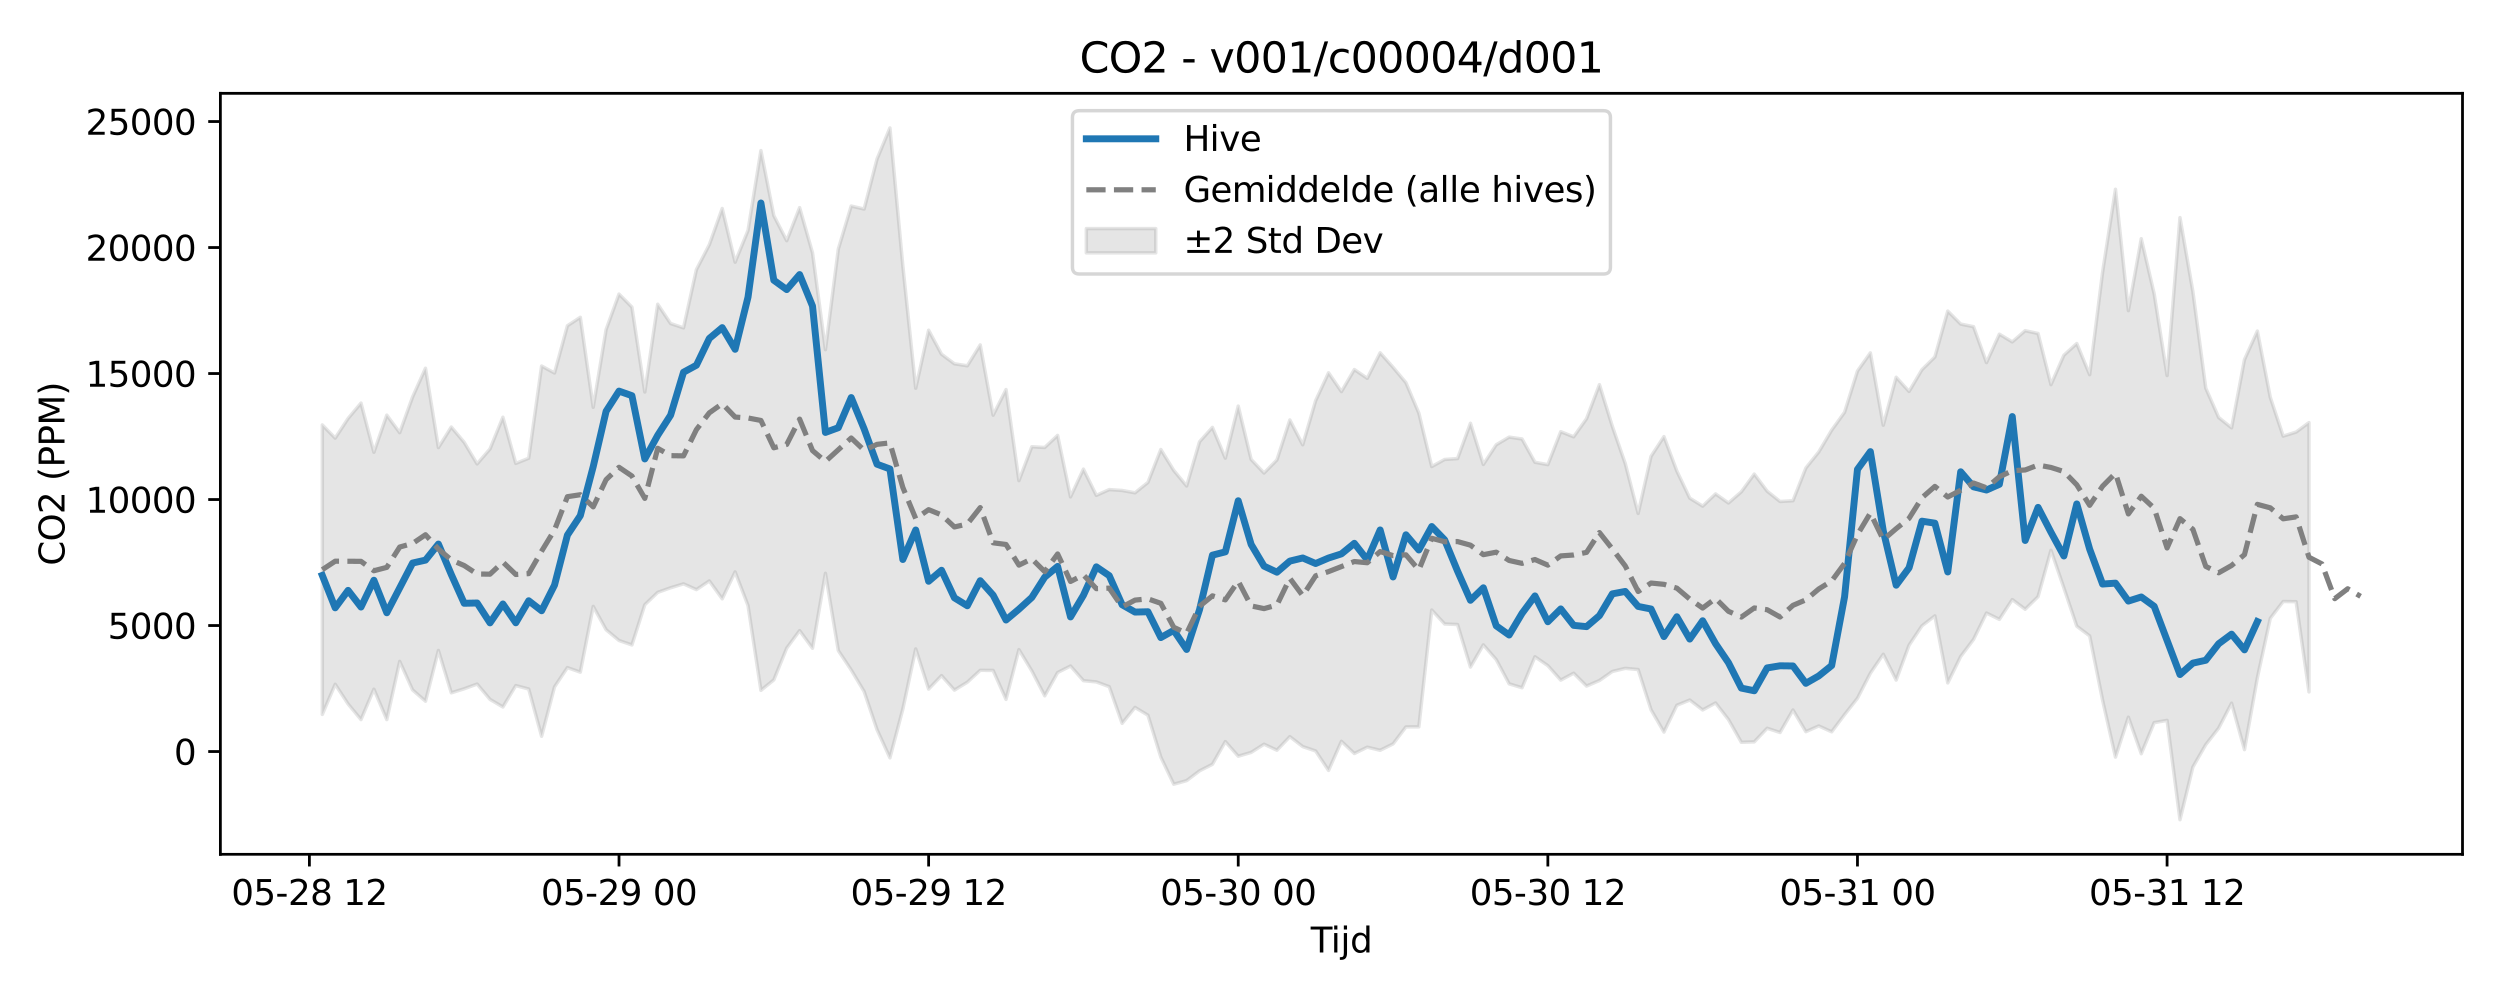 <?xml version="1.0" encoding="utf-8" standalone="no"?>
<!DOCTYPE svg PUBLIC "-//W3C//DTD SVG 1.1//EN"
  "http://www.w3.org/Graphics/SVG/1.1/DTD/svg11.dtd">
<svg xmlns:xlink="http://www.w3.org/1999/xlink" width="720pt" height="288pt" viewBox="0 0 720 288" xmlns="http://www.w3.org/2000/svg" version="1.1">
 <defs>
  <style type="text/css">*{stroke-linejoin: round; stroke-linecap: butt}</style>
 </defs>
 <g id="figure_1">
  <g id="patch_1">
   <path d="M 0 288 
L 720 288 
L 720 0 
L 0 0 
z
" style="fill: #ffffff"/>
  </g>
  <g id="axes_1">
   <g id="patch_2">
    <path d="M 63.47 246.04 
L 709.2 246.04 
L 709.2 26.88 
L 63.47 26.88 
z
" style="fill: #ffffff"/>
   </g>
   <g id="FillBetweenPolyCollection_1">
    <defs>
     <path id="m715a7f9b9f" d="M 92.821 -165.629 
L 92.821 -82.237 
L 96.537 -90.924 
L 100.252 -85.251 
L 103.967 -80.756 
L 107.683 -89.509 
L 111.398 -80.751 
L 115.114 -97.52 
L 118.829 -89.284 
L 122.544 -86.049 
L 126.26 -100.66 
L 129.975 -88.466 
L 133.69 -89.632 
L 137.406 -90.99 
L 141.121 -86.577 
L 144.836 -84.383 
L 148.552 -90.548 
L 152.267 -89.564 
L 155.983 -75.95 
L 159.698 -90.168 
L 163.413 -95.728 
L 167.129 -94.416 
L 170.844 -113.359 
L 174.559 -106.636 
L 178.275 -103.533 
L 181.99 -102.256 
L 185.705 -113.844 
L 189.421 -117.391 
L 193.136 -118.718 
L 196.852 -119.848 
L 200.567 -118.187 
L 204.282 -120.691 
L 207.998 -115.537 
L 211.713 -123.287 
L 215.428 -113.608 
L 219.144 -89.174 
L 222.859 -92.185 
L 226.574 -101.336 
L 230.29 -106.379 
L 234.005 -101.303 
L 237.721 -122.898 
L 241.436 -100.626 
L 245.151 -95.045 
L 248.867 -88.849 
L 252.582 -77.862 
L 256.297 -69.738 
L 260.013 -83.769 
L 263.728 -101.11 
L 267.443 -89.539 
L 271.159 -93.422 
L 274.874 -89.243 
L 278.589 -91.521 
L 282.305 -94.946 
L 286.02 -94.919 
L 289.736 -86.577 
L 293.451 -100.914 
L 297.166 -94.774 
L 300.882 -87.603 
L 304.597 -94.303 
L 308.312 -96.189 
L 312.028 -91.961 
L 315.743 -91.606 
L 319.458 -90.229 
L 323.174 -79.669 
L 326.889 -84.264 
L 330.605 -82.013 
L 334.32 -69.94 
L 338.035 -62.147 
L 341.751 -63.18 
L 345.466 -65.991 
L 349.181 -67.884 
L 352.897 -74.423 
L 356.612 -70.209 
L 360.327 -71.299 
L 364.043 -73.666 
L 367.758 -71.939 
L 371.474 -75.849 
L 375.189 -72.978 
L 378.904 -71.719 
L 382.62 -66.117 
L 386.335 -74.509 
L 390.05 -70.983 
L 393.766 -72.814 
L 397.481 -71.915 
L 401.196 -73.749 
L 404.912 -78.647 
L 408.627 -78.667 
L 412.343 -112.316 
L 416.058 -108.289 
L 419.773 -108.134 
L 423.489 -95.883 
L 427.204 -102.279 
L 430.919 -98.028 
L 434.635 -91.052 
L 438.35 -89.93 
L 442.065 -98.853 
L 445.781 -96.294 
L 449.496 -92.12 
L 453.212 -94.12 
L 456.927 -90.412 
L 460.642 -92.013 
L 464.358 -94.619 
L 468.073 -95.512 
L 471.788 -95.17 
L 475.504 -83.578 
L 479.219 -77.168 
L 482.934 -84.88 
L 486.65 -86.394 
L 490.365 -83.531 
L 494.081 -85.546 
L 497.796 -80.766 
L 501.511 -74.215 
L 505.227 -74.339 
L 508.942 -78.259 
L 512.657 -77.035 
L 516.373 -83.526 
L 520.088 -77.276 
L 523.803 -78.925 
L 527.519 -77.234 
L 531.234 -82.184 
L 534.949 -86.903 
L 538.665 -94.116 
L 542.38 -99.571 
L 546.096 -92.133 
L 549.811 -102.191 
L 553.526 -107.764 
L 557.242 -110.626 
L 560.957 -91.32 
L 564.672 -98.926 
L 568.388 -103.855 
L 572.103 -111.446 
L 575.818 -109.622 
L 579.534 -115.322 
L 583.249 -112.532 
L 586.965 -116.172 
L 590.68 -129.521 
L 594.395 -118.69 
L 598.111 -107.665 
L 601.826 -104.853 
L 605.541 -86.364 
L 609.257 -69.947 
L 612.972 -81.445 
L 616.687 -70.92 
L 620.403 -79.882 
L 624.118 -80.523 
L 627.834 -51.922 
L 631.549 -67.087 
L 635.264 -73.547 
L 638.98 -78.305 
L 642.695 -85.487 
L 646.41 -72.103 
L 650.126 -92.842 
L 653.841 -109.917 
L 657.556 -114.765 
L 661.272 -114.71 
L 664.987 -88.724 
L 664.987 -166.296 
L 664.987 -166.296 
L 661.272 -163.561 
L 657.556 -162.402 
L 653.841 -173.571 
L 650.126 -192.651 
L 646.41 -184.449 
L 642.695 -164.787 
L 638.98 -167.764 
L 635.264 -176.216 
L 631.549 -204.02 
L 627.834 -225.335 
L 624.118 -179.846 
L 620.403 -203.378 
L 616.687 -219.252 
L 612.972 -198.537 
L 609.257 -233.5 
L 605.541 -209.588 
L 601.826 -180.083 
L 598.111 -189.07 
L 594.395 -185.693 
L 590.68 -177.223 
L 586.965 -191.956 
L 583.249 -192.764 
L 579.534 -189.533 
L 575.818 -191.757 
L 572.103 -183.577 
L 568.388 -193.919 
L 564.672 -194.669 
L 560.957 -198.41 
L 557.242 -185.195 
L 553.526 -181.536 
L 549.811 -175.26 
L 546.096 -179.351 
L 542.38 -165.53 
L 538.665 -186.376 
L 534.949 -181.131 
L 531.234 -169.264 
L 527.519 -164.107 
L 523.803 -157.834 
L 520.088 -153.215 
L 516.373 -143.794 
L 512.657 -143.569 
L 508.942 -146.543 
L 505.227 -151.473 
L 501.511 -146.365 
L 497.796 -143.132 
L 494.081 -145.759 
L 490.365 -142.23 
L 486.65 -144.545 
L 482.934 -152.349 
L 479.219 -162.259 
L 475.504 -156.591 
L 471.788 -140.132 
L 468.073 -154.504 
L 464.358 -165.197 
L 460.642 -177.221 
L 456.927 -167.421 
L 453.212 -162.201 
L 449.496 -163.678 
L 445.781 -154.182 
L 442.065 -154.869 
L 438.35 -161.574 
L 434.635 -162.115 
L 430.919 -159.915 
L 427.204 -154.234 
L 423.489 -166.105 
L 419.773 -155.929 
L 416.058 -155.676 
L 412.343 -153.632 
L 408.627 -169.03 
L 404.912 -177.783 
L 401.196 -182.22 
L 397.481 -186.397 
L 393.766 -179.043 
L 390.05 -181.575 
L 386.335 -175.22 
L 382.62 -180.637 
L 378.904 -172.599 
L 375.189 -159.899 
L 371.474 -167.055 
L 367.758 -155.556 
L 364.043 -151.77 
L 360.327 -155.695 
L 356.612 -171.048 
L 352.897 -156.054 
L 349.181 -164.911 
L 345.466 -160.766 
L 341.751 -148.037 
L 338.035 -152.534 
L 334.32 -158.551 
L 330.605 -149.066 
L 326.889 -146.076 
L 323.174 -146.75 
L 319.458 -147 
L 315.743 -145.335 
L 312.028 -152.89 
L 308.312 -144.892 
L 304.597 -162.613 
L 300.882 -159.123 
L 297.166 -159.345 
L 293.451 -149.577 
L 289.736 -175.808 
L 286.02 -168.427 
L 282.305 -188.671 
L 278.589 -182.655 
L 274.874 -183.226 
L 271.159 -185.99 
L 267.443 -192.901 
L 263.728 -176.187 
L 260.013 -211.465 
L 256.297 -251.158 
L 252.582 -242.187 
L 248.867 -227.793 
L 245.151 -228.662 
L 241.436 -216.271 
L 237.721 -187.289 
L 234.005 -215.176 
L 230.29 -228.203 
L 226.574 -218.679 
L 222.859 -225.895 
L 219.144 -244.641 
L 215.428 -221.637 
L 211.713 -212.49 
L 207.998 -227.956 
L 204.282 -217.522 
L 200.567 -210.35 
L 196.852 -193.574 
L 193.136 -194.822 
L 189.421 -200.386 
L 185.705 -175.096 
L 181.99 -199.557 
L 178.275 -203.302 
L 174.559 -193.087 
L 170.844 -170.695 
L 167.129 -196.621 
L 163.413 -194.18 
L 159.698 -180.574 
L 155.983 -182.587 
L 152.267 -156.03 
L 148.552 -154.541 
L 144.836 -167.841 
L 141.121 -158.701 
L 137.406 -154.393 
L 133.69 -160.606 
L 129.975 -165.012 
L 126.26 -159.092 
L 122.544 -181.949 
L 118.829 -173.677 
L 115.114 -163.388 
L 111.398 -168.447 
L 107.683 -157.744 
L 103.967 -171.914 
L 100.252 -167.487 
L 96.537 -161.829 
L 92.821 -165.629 
z
" style="stroke: #808080; stroke-opacity: 0.2"/>
    </defs>
    <g clip-path="url(#pd1613013ad)">
     <use xlink:href="#m715a7f9b9f" x="0" y="288" style="fill: #808080; fill-opacity: 0.2; stroke: #808080; stroke-opacity: 0.2"/>
    </g>
   </g>
   <g id="matplotlib.axis_1">
    <g id="xtick_1">
     <g id="line2d_1">
      <defs>
       <path id="m103fb99ea2" d="M 0 0 
L 0 3.5 
" style="stroke: #000000; stroke-width: 0.8"/>
      </defs>
      <g>
       <use xlink:href="#m103fb99ea2" x="89.106" y="246.04" style="stroke: #000000; stroke-width: 0.8"/>
      </g>
     </g>
     <g id="text_1">
      <!-- 05-28 12 -->
      <g transform="translate(66.626 260.638) scale(0.1 -0.1)">
       <defs>
        <path id="DejaVuSans-30" d="M 2034 4250 
Q 1547 4250 1301 3770 
Q 1056 3291 1056 2328 
Q 1056 1369 1301 889 
Q 1547 409 2034 409 
Q 2525 409 2770 889 
Q 3016 1369 3016 2328 
Q 3016 3291 2770 3770 
Q 2525 4250 2034 4250 
z
M 2034 4750 
Q 2819 4750 3233 4129 
Q 3647 3509 3647 2328 
Q 3647 1150 3233 529 
Q 2819 -91 2034 -91 
Q 1250 -91 836 529 
Q 422 1150 422 2328 
Q 422 3509 836 4129 
Q 1250 4750 2034 4750 
z
" transform="scale(0.016)"/>
        <path id="DejaVuSans-35" d="M 691 4666 
L 3169 4666 
L 3169 4134 
L 1269 4134 
L 1269 2991 
Q 1406 3038 1543 3061 
Q 1681 3084 1819 3084 
Q 2600 3084 3056 2656 
Q 3513 2228 3513 1497 
Q 3513 744 3044 326 
Q 2575 -91 1722 -91 
Q 1428 -91 1123 -41 
Q 819 9 494 109 
L 494 744 
Q 775 591 1075 516 
Q 1375 441 1709 441 
Q 2250 441 2565 725 
Q 2881 1009 2881 1497 
Q 2881 1984 2565 2268 
Q 2250 2553 1709 2553 
Q 1456 2553 1204 2497 
Q 953 2441 691 2322 
L 691 4666 
z
" transform="scale(0.016)"/>
        <path id="DejaVuSans-2d" d="M 313 2009 
L 1997 2009 
L 1997 1497 
L 313 1497 
L 313 2009 
z
" transform="scale(0.016)"/>
        <path id="DejaVuSans-32" d="M 1228 531 
L 3431 531 
L 3431 0 
L 469 0 
L 469 531 
Q 828 903 1448 1529 
Q 2069 2156 2228 2338 
Q 2531 2678 2651 2914 
Q 2772 3150 2772 3378 
Q 2772 3750 2511 3984 
Q 2250 4219 1831 4219 
Q 1534 4219 1204 4116 
Q 875 4013 500 3803 
L 500 4441 
Q 881 4594 1212 4672 
Q 1544 4750 1819 4750 
Q 2544 4750 2975 4387 
Q 3406 4025 3406 3419 
Q 3406 3131 3298 2873 
Q 3191 2616 2906 2266 
Q 2828 2175 2409 1742 
Q 1991 1309 1228 531 
z
" transform="scale(0.016)"/>
        <path id="DejaVuSans-38" d="M 2034 2216 
Q 1584 2216 1326 1975 
Q 1069 1734 1069 1313 
Q 1069 891 1326 650 
Q 1584 409 2034 409 
Q 2484 409 2743 651 
Q 3003 894 3003 1313 
Q 3003 1734 2745 1975 
Q 2488 2216 2034 2216 
z
M 1403 2484 
Q 997 2584 770 2862 
Q 544 3141 544 3541 
Q 544 4100 942 4425 
Q 1341 4750 2034 4750 
Q 2731 4750 3128 4425 
Q 3525 4100 3525 3541 
Q 3525 3141 3298 2862 
Q 3072 2584 2669 2484 
Q 3125 2378 3379 2068 
Q 3634 1759 3634 1313 
Q 3634 634 3220 271 
Q 2806 -91 2034 -91 
Q 1263 -91 848 271 
Q 434 634 434 1313 
Q 434 1759 690 2068 
Q 947 2378 1403 2484 
z
M 1172 3481 
Q 1172 3119 1398 2916 
Q 1625 2713 2034 2713 
Q 2441 2713 2670 2916 
Q 2900 3119 2900 3481 
Q 2900 3844 2670 4047 
Q 2441 4250 2034 4250 
Q 1625 4250 1398 4047 
Q 1172 3844 1172 3481 
z
" transform="scale(0.016)"/>
        <path id="DejaVuSans-20" transform="scale(0.016)"/>
        <path id="DejaVuSans-31" d="M 794 531 
L 1825 531 
L 1825 4091 
L 703 3866 
L 703 4441 
L 1819 4666 
L 2450 4666 
L 2450 531 
L 3481 531 
L 3481 0 
L 794 0 
L 794 531 
z
" transform="scale(0.016)"/>
       </defs>
       <use xlink:href="#DejaVuSans-30"/>
       <use xlink:href="#DejaVuSans-35" transform="translate(63.623 0)"/>
       <use xlink:href="#DejaVuSans-2d" transform="translate(127.246 0)"/>
       <use xlink:href="#DejaVuSans-32" transform="translate(163.33 0)"/>
       <use xlink:href="#DejaVuSans-38" transform="translate(226.953 0)"/>
       <use xlink:href="#DejaVuSans-20" transform="translate(290.576 0)"/>
       <use xlink:href="#DejaVuSans-31" transform="translate(322.363 0)"/>
       <use xlink:href="#DejaVuSans-32" transform="translate(385.986 0)"/>
      </g>
     </g>
    </g>
    <g id="xtick_2">
     <g id="line2d_2">
      <g>
       <use xlink:href="#m103fb99ea2" x="178.275" y="246.04" style="stroke: #000000; stroke-width: 0.8"/>
      </g>
     </g>
     <g id="text_2">
      <!-- 05-29 00 -->
      <g transform="translate(155.794 260.638) scale(0.1 -0.1)">
       <defs>
        <path id="DejaVuSans-39" d="M 703 97 
L 703 672 
Q 941 559 1184 500 
Q 1428 441 1663 441 
Q 2288 441 2617 861 
Q 2947 1281 2994 2138 
Q 2813 1869 2534 1725 
Q 2256 1581 1919 1581 
Q 1219 1581 811 2004 
Q 403 2428 403 3163 
Q 403 3881 828 4315 
Q 1253 4750 1959 4750 
Q 2769 4750 3195 4129 
Q 3622 3509 3622 2328 
Q 3622 1225 3098 567 
Q 2575 -91 1691 -91 
Q 1453 -91 1209 -44 
Q 966 3 703 97 
z
M 1959 2075 
Q 2384 2075 2632 2365 
Q 2881 2656 2881 3163 
Q 2881 3666 2632 3958 
Q 2384 4250 1959 4250 
Q 1534 4250 1286 3958 
Q 1038 3666 1038 3163 
Q 1038 2656 1286 2365 
Q 1534 2075 1959 2075 
z
" transform="scale(0.016)"/>
       </defs>
       <use xlink:href="#DejaVuSans-30"/>
       <use xlink:href="#DejaVuSans-35" transform="translate(63.623 0)"/>
       <use xlink:href="#DejaVuSans-2d" transform="translate(127.246 0)"/>
       <use xlink:href="#DejaVuSans-32" transform="translate(163.33 0)"/>
       <use xlink:href="#DejaVuSans-39" transform="translate(226.953 0)"/>
       <use xlink:href="#DejaVuSans-20" transform="translate(290.576 0)"/>
       <use xlink:href="#DejaVuSans-30" transform="translate(322.363 0)"/>
       <use xlink:href="#DejaVuSans-30" transform="translate(385.986 0)"/>
      </g>
     </g>
    </g>
    <g id="xtick_3">
     <g id="line2d_3">
      <g>
       <use xlink:href="#m103fb99ea2" x="267.443" y="246.04" style="stroke: #000000; stroke-width: 0.8"/>
      </g>
     </g>
     <g id="text_3">
      <!-- 05-29 12 -->
      <g transform="translate(244.963 260.638) scale(0.1 -0.1)">
       <use xlink:href="#DejaVuSans-30"/>
       <use xlink:href="#DejaVuSans-35" transform="translate(63.623 0)"/>
       <use xlink:href="#DejaVuSans-2d" transform="translate(127.246 0)"/>
       <use xlink:href="#DejaVuSans-32" transform="translate(163.33 0)"/>
       <use xlink:href="#DejaVuSans-39" transform="translate(226.953 0)"/>
       <use xlink:href="#DejaVuSans-20" transform="translate(290.576 0)"/>
       <use xlink:href="#DejaVuSans-31" transform="translate(322.363 0)"/>
       <use xlink:href="#DejaVuSans-32" transform="translate(385.986 0)"/>
      </g>
     </g>
    </g>
    <g id="xtick_4">
     <g id="line2d_4">
      <g>
       <use xlink:href="#m103fb99ea2" x="356.612" y="246.04" style="stroke: #000000; stroke-width: 0.8"/>
      </g>
     </g>
     <g id="text_4">
      <!-- 05-30 00 -->
      <g transform="translate(334.132 260.638) scale(0.1 -0.1)">
       <defs>
        <path id="DejaVuSans-33" d="M 2597 2516 
Q 3050 2419 3304 2112 
Q 3559 1806 3559 1356 
Q 3559 666 3084 287 
Q 2609 -91 1734 -91 
Q 1441 -91 1130 -33 
Q 819 25 488 141 
L 488 750 
Q 750 597 1062 519 
Q 1375 441 1716 441 
Q 2309 441 2620 675 
Q 2931 909 2931 1356 
Q 2931 1769 2642 2001 
Q 2353 2234 1838 2234 
L 1294 2234 
L 1294 2753 
L 1863 2753 
Q 2328 2753 2575 2939 
Q 2822 3125 2822 3475 
Q 2822 3834 2567 4026 
Q 2313 4219 1838 4219 
Q 1578 4219 1281 4162 
Q 984 4106 628 3988 
L 628 4550 
Q 988 4650 1302 4700 
Q 1616 4750 1894 4750 
Q 2613 4750 3031 4423 
Q 3450 4097 3450 3541 
Q 3450 3153 3228 2886 
Q 3006 2619 2597 2516 
z
" transform="scale(0.016)"/>
       </defs>
       <use xlink:href="#DejaVuSans-30"/>
       <use xlink:href="#DejaVuSans-35" transform="translate(63.623 0)"/>
       <use xlink:href="#DejaVuSans-2d" transform="translate(127.246 0)"/>
       <use xlink:href="#DejaVuSans-33" transform="translate(163.33 0)"/>
       <use xlink:href="#DejaVuSans-30" transform="translate(226.953 0)"/>
       <use xlink:href="#DejaVuSans-20" transform="translate(290.576 0)"/>
       <use xlink:href="#DejaVuSans-30" transform="translate(322.363 0)"/>
       <use xlink:href="#DejaVuSans-30" transform="translate(385.986 0)"/>
      </g>
     </g>
    </g>
    <g id="xtick_5">
     <g id="line2d_5">
      <g>
       <use xlink:href="#m103fb99ea2" x="445.781" y="246.04" style="stroke: #000000; stroke-width: 0.8"/>
      </g>
     </g>
     <g id="text_5">
      <!-- 05-30 12 -->
      <g transform="translate(423.3 260.638) scale(0.1 -0.1)">
       <use xlink:href="#DejaVuSans-30"/>
       <use xlink:href="#DejaVuSans-35" transform="translate(63.623 0)"/>
       <use xlink:href="#DejaVuSans-2d" transform="translate(127.246 0)"/>
       <use xlink:href="#DejaVuSans-33" transform="translate(163.33 0)"/>
       <use xlink:href="#DejaVuSans-30" transform="translate(226.953 0)"/>
       <use xlink:href="#DejaVuSans-20" transform="translate(290.576 0)"/>
       <use xlink:href="#DejaVuSans-31" transform="translate(322.363 0)"/>
       <use xlink:href="#DejaVuSans-32" transform="translate(385.986 0)"/>
      </g>
     </g>
    </g>
    <g id="xtick_6">
     <g id="line2d_6">
      <g>
       <use xlink:href="#m103fb99ea2" x="534.949" y="246.04" style="stroke: #000000; stroke-width: 0.8"/>
      </g>
     </g>
     <g id="text_6">
      <!-- 05-31 00 -->
      <g transform="translate(512.469 260.638) scale(0.1 -0.1)">
       <use xlink:href="#DejaVuSans-30"/>
       <use xlink:href="#DejaVuSans-35" transform="translate(63.623 0)"/>
       <use xlink:href="#DejaVuSans-2d" transform="translate(127.246 0)"/>
       <use xlink:href="#DejaVuSans-33" transform="translate(163.33 0)"/>
       <use xlink:href="#DejaVuSans-31" transform="translate(226.953 0)"/>
       <use xlink:href="#DejaVuSans-20" transform="translate(290.576 0)"/>
       <use xlink:href="#DejaVuSans-30" transform="translate(322.363 0)"/>
       <use xlink:href="#DejaVuSans-30" transform="translate(385.986 0)"/>
      </g>
     </g>
    </g>
    <g id="xtick_7">
     <g id="line2d_7">
      <g>
       <use xlink:href="#m103fb99ea2" x="624.118" y="246.04" style="stroke: #000000; stroke-width: 0.8"/>
      </g>
     </g>
     <g id="text_7">
      <!-- 05-31 12 -->
      <g transform="translate(601.638 260.638) scale(0.1 -0.1)">
       <use xlink:href="#DejaVuSans-30"/>
       <use xlink:href="#DejaVuSans-35" transform="translate(63.623 0)"/>
       <use xlink:href="#DejaVuSans-2d" transform="translate(127.246 0)"/>
       <use xlink:href="#DejaVuSans-33" transform="translate(163.33 0)"/>
       <use xlink:href="#DejaVuSans-31" transform="translate(226.953 0)"/>
       <use xlink:href="#DejaVuSans-20" transform="translate(290.576 0)"/>
       <use xlink:href="#DejaVuSans-31" transform="translate(322.363 0)"/>
       <use xlink:href="#DejaVuSans-32" transform="translate(385.986 0)"/>
      </g>
     </g>
    </g>
    <g id="text_8">
     <!-- Tijd -->
     <g transform="translate(377.485 274.317) scale(0.1 -0.1)">
      <defs>
       <path id="DejaVuSans-54" d="M -19 4666 
L 3928 4666 
L 3928 4134 
L 2272 4134 
L 2272 0 
L 1638 0 
L 1638 4134 
L -19 4134 
L -19 4666 
z
" transform="scale(0.016)"/>
       <path id="DejaVuSans-69" d="M 603 3500 
L 1178 3500 
L 1178 0 
L 603 0 
L 603 3500 
z
M 603 4863 
L 1178 4863 
L 1178 4134 
L 603 4134 
L 603 4863 
z
" transform="scale(0.016)"/>
       <path id="DejaVuSans-6a" d="M 603 3500 
L 1178 3500 
L 1178 -63 
Q 1178 -731 923 -1031 
Q 669 -1331 103 -1331 
L -116 -1331 
L -116 -844 
L 38 -844 
Q 366 -844 484 -692 
Q 603 -541 603 -63 
L 603 3500 
z
M 603 4863 
L 1178 4863 
L 1178 4134 
L 603 4134 
L 603 4863 
z
" transform="scale(0.016)"/>
       <path id="DejaVuSans-64" d="M 2906 2969 
L 2906 4863 
L 3481 4863 
L 3481 0 
L 2906 0 
L 2906 525 
Q 2725 213 2448 61 
Q 2172 -91 1784 -91 
Q 1150 -91 751 415 
Q 353 922 353 1747 
Q 353 2572 751 3078 
Q 1150 3584 1784 3584 
Q 2172 3584 2448 3432 
Q 2725 3281 2906 2969 
z
M 947 1747 
Q 947 1113 1208 752 
Q 1469 391 1925 391 
Q 2381 391 2643 752 
Q 2906 1113 2906 1747 
Q 2906 2381 2643 2742 
Q 2381 3103 1925 3103 
Q 1469 3103 1208 2742 
Q 947 2381 947 1747 
z
" transform="scale(0.016)"/>
      </defs>
      <use xlink:href="#DejaVuSans-54"/>
      <use xlink:href="#DejaVuSans-69" transform="translate(57.959 0)"/>
      <use xlink:href="#DejaVuSans-6a" transform="translate(85.742 0)"/>
      <use xlink:href="#DejaVuSans-64" transform="translate(113.525 0)"/>
     </g>
    </g>
   </g>
   <g id="matplotlib.axis_2">
    <g id="ytick_1">
     <g id="line2d_8">
      <defs>
       <path id="m1bd9b26814" d="M 0 0 
L -3.5 0 
" style="stroke: #000000; stroke-width: 0.8"/>
      </defs>
      <g>
       <use xlink:href="#m1bd9b26814" x="63.47" y="216.441" style="stroke: #000000; stroke-width: 0.8"/>
      </g>
     </g>
     <g id="text_9">
      <!-- 0 -->
      <g transform="translate(50.108 220.24) scale(0.1 -0.1)">
       <use xlink:href="#DejaVuSans-30"/>
      </g>
     </g>
    </g>
    <g id="ytick_2">
     <g id="line2d_9">
      <g>
       <use xlink:href="#m1bd9b26814" x="63.47" y="180.154" style="stroke: #000000; stroke-width: 0.8"/>
      </g>
     </g>
     <g id="text_10">
      <!-- 5000 -->
      <g transform="translate(31.02 183.953) scale(0.1 -0.1)">
       <use xlink:href="#DejaVuSans-35"/>
       <use xlink:href="#DejaVuSans-30" transform="translate(63.623 0)"/>
       <use xlink:href="#DejaVuSans-30" transform="translate(127.246 0)"/>
       <use xlink:href="#DejaVuSans-30" transform="translate(190.869 0)"/>
      </g>
     </g>
    </g>
    <g id="ytick_3">
     <g id="line2d_10">
      <g>
       <use xlink:href="#m1bd9b26814" x="63.47" y="143.867" style="stroke: #000000; stroke-width: 0.8"/>
      </g>
     </g>
     <g id="text_11">
      <!-- 10000 -->
      <g transform="translate(24.657 147.666) scale(0.1 -0.1)">
       <use xlink:href="#DejaVuSans-31"/>
       <use xlink:href="#DejaVuSans-30" transform="translate(63.623 0)"/>
       <use xlink:href="#DejaVuSans-30" transform="translate(127.246 0)"/>
       <use xlink:href="#DejaVuSans-30" transform="translate(190.869 0)"/>
       <use xlink:href="#DejaVuSans-30" transform="translate(254.492 0)"/>
      </g>
     </g>
    </g>
    <g id="ytick_4">
     <g id="line2d_11">
      <g>
       <use xlink:href="#m1bd9b26814" x="63.47" y="107.58" style="stroke: #000000; stroke-width: 0.8"/>
      </g>
     </g>
     <g id="text_12">
      <!-- 15000 -->
      <g transform="translate(24.657 111.379) scale(0.1 -0.1)">
       <use xlink:href="#DejaVuSans-31"/>
       <use xlink:href="#DejaVuSans-35" transform="translate(63.623 0)"/>
       <use xlink:href="#DejaVuSans-30" transform="translate(127.246 0)"/>
       <use xlink:href="#DejaVuSans-30" transform="translate(190.869 0)"/>
       <use xlink:href="#DejaVuSans-30" transform="translate(254.492 0)"/>
      </g>
     </g>
    </g>
    <g id="ytick_5">
     <g id="line2d_12">
      <g>
       <use xlink:href="#m1bd9b26814" x="63.47" y="71.293" style="stroke: #000000; stroke-width: 0.8"/>
      </g>
     </g>
     <g id="text_13">
      <!-- 20000 -->
      <g transform="translate(24.657 75.092) scale(0.1 -0.1)">
       <use xlink:href="#DejaVuSans-32"/>
       <use xlink:href="#DejaVuSans-30" transform="translate(63.623 0)"/>
       <use xlink:href="#DejaVuSans-30" transform="translate(127.246 0)"/>
       <use xlink:href="#DejaVuSans-30" transform="translate(190.869 0)"/>
       <use xlink:href="#DejaVuSans-30" transform="translate(254.492 0)"/>
      </g>
     </g>
    </g>
    <g id="ytick_6">
     <g id="line2d_13">
      <g>
       <use xlink:href="#m1bd9b26814" x="63.47" y="35.006" style="stroke: #000000; stroke-width: 0.8"/>
      </g>
     </g>
     <g id="text_14">
      <!-- 25000 -->
      <g transform="translate(24.657 38.805) scale(0.1 -0.1)">
       <use xlink:href="#DejaVuSans-32"/>
       <use xlink:href="#DejaVuSans-35" transform="translate(63.623 0)"/>
       <use xlink:href="#DejaVuSans-30" transform="translate(127.246 0)"/>
       <use xlink:href="#DejaVuSans-30" transform="translate(190.869 0)"/>
       <use xlink:href="#DejaVuSans-30" transform="translate(254.492 0)"/>
      </g>
     </g>
    </g>
    <g id="text_15">
     <!-- CO2 (PPM) -->
     <g transform="translate(18.578 162.903) rotate(-90) scale(0.1 -0.1)">
      <defs>
       <path id="DejaVuSans-43" d="M 4122 4306 
L 4122 3641 
Q 3803 3938 3442 4084 
Q 3081 4231 2675 4231 
Q 1875 4231 1450 3742 
Q 1025 3253 1025 2328 
Q 1025 1406 1450 917 
Q 1875 428 2675 428 
Q 3081 428 3442 575 
Q 3803 722 4122 1019 
L 4122 359 
Q 3791 134 3420 21 
Q 3050 -91 2638 -91 
Q 1578 -91 968 557 
Q 359 1206 359 2328 
Q 359 3453 968 4101 
Q 1578 4750 2638 4750 
Q 3056 4750 3426 4639 
Q 3797 4528 4122 4306 
z
" transform="scale(0.016)"/>
       <path id="DejaVuSans-4f" d="M 2522 4238 
Q 1834 4238 1429 3725 
Q 1025 3213 1025 2328 
Q 1025 1447 1429 934 
Q 1834 422 2522 422 
Q 3209 422 3611 934 
Q 4013 1447 4013 2328 
Q 4013 3213 3611 3725 
Q 3209 4238 2522 4238 
z
M 2522 4750 
Q 3503 4750 4090 4092 
Q 4678 3434 4678 2328 
Q 4678 1225 4090 567 
Q 3503 -91 2522 -91 
Q 1538 -91 948 565 
Q 359 1222 359 2328 
Q 359 3434 948 4092 
Q 1538 4750 2522 4750 
z
" transform="scale(0.016)"/>
       <path id="DejaVuSans-28" d="M 1984 4856 
Q 1566 4138 1362 3434 
Q 1159 2731 1159 2009 
Q 1159 1288 1364 580 
Q 1569 -128 1984 -844 
L 1484 -844 
Q 1016 -109 783 600 
Q 550 1309 550 2009 
Q 550 2706 781 3412 
Q 1013 4119 1484 4856 
L 1984 4856 
z
" transform="scale(0.016)"/>
       <path id="DejaVuSans-50" d="M 1259 4147 
L 1259 2394 
L 2053 2394 
Q 2494 2394 2734 2622 
Q 2975 2850 2975 3272 
Q 2975 3691 2734 3919 
Q 2494 4147 2053 4147 
L 1259 4147 
z
M 628 4666 
L 2053 4666 
Q 2838 4666 3239 4311 
Q 3641 3956 3641 3272 
Q 3641 2581 3239 2228 
Q 2838 1875 2053 1875 
L 1259 1875 
L 1259 0 
L 628 0 
L 628 4666 
z
" transform="scale(0.016)"/>
       <path id="DejaVuSans-4d" d="M 628 4666 
L 1569 4666 
L 2759 1491 
L 3956 4666 
L 4897 4666 
L 4897 0 
L 4281 0 
L 4281 4097 
L 3078 897 
L 2444 897 
L 1241 4097 
L 1241 0 
L 628 0 
L 628 4666 
z
" transform="scale(0.016)"/>
       <path id="DejaVuSans-29" d="M 513 4856 
L 1013 4856 
Q 1481 4119 1714 3412 
Q 1947 2706 1947 2009 
Q 1947 1309 1714 600 
Q 1481 -109 1013 -844 
L 513 -844 
Q 928 -128 1133 580 
Q 1338 1288 1338 2009 
Q 1338 2731 1133 3434 
Q 928 4138 513 4856 
z
" transform="scale(0.016)"/>
      </defs>
      <use xlink:href="#DejaVuSans-43"/>
      <use xlink:href="#DejaVuSans-4f" transform="translate(69.824 0)"/>
      <use xlink:href="#DejaVuSans-32" transform="translate(148.535 0)"/>
      <use xlink:href="#DejaVuSans-20" transform="translate(212.158 0)"/>
      <use xlink:href="#DejaVuSans-28" transform="translate(243.945 0)"/>
      <use xlink:href="#DejaVuSans-50" transform="translate(282.959 0)"/>
      <use xlink:href="#DejaVuSans-50" transform="translate(343.262 0)"/>
      <use xlink:href="#DejaVuSans-4d" transform="translate(403.564 0)"/>
      <use xlink:href="#DejaVuSans-29" transform="translate(489.844 0)"/>
     </g>
    </g>
   </g>
   <g id="line2d_14">
    <path d="M 92.821 165.714 
L 96.537 175.05 
L 100.252 170.03 
L 103.967 174.83 
L 107.683 167.117 
L 111.398 176.475 
L 118.829 162.153 
L 122.544 161.316 
L 126.26 156.693 
L 129.975 165.468 
L 133.69 173.748 
L 137.406 173.661 
L 141.121 179.382 
L 144.836 173.944 
L 148.552 179.361 
L 152.267 173.02 
L 155.983 175.894 
L 159.698 168.516 
L 163.413 154.11 
L 167.129 148.505 
L 170.844 134.387 
L 174.559 118.44 
L 178.275 112.641 
L 181.99 113.955 
L 185.705 132.168 
L 189.421 125.361 
L 193.136 119.569 
L 196.852 107.203 
L 200.567 105.185 
L 204.282 97.471 
L 207.998 94.362 
L 211.713 100.596 
L 215.428 85.58 
L 219.144 58.469 
L 222.859 80.706 
L 226.574 83.398 
L 230.29 79.08 
L 234.005 88.147 
L 237.721 124.541 
L 241.436 123.171 
L 245.151 114.504 
L 248.867 123.522 
L 252.582 133.692 
L 256.297 135.06 
L 260.013 161.135 
L 263.728 152.645 
L 267.443 167.401 
L 271.159 164.239 
L 274.874 172.171 
L 278.589 174.461 
L 282.305 167.246 
L 286.02 171.409 
L 289.736 178.562 
L 293.451 175.444 
L 297.166 172.062 
L 300.882 166.213 
L 304.597 163.133 
L 308.312 177.676 
L 312.028 171.431 
L 315.743 163.252 
L 319.458 165.785 
L 323.174 174.167 
L 326.889 176.279 
L 330.605 176.184 
L 334.32 183.623 
L 338.035 181.545 
L 341.751 187.041 
L 345.466 175.58 
L 349.181 159.884 
L 352.897 158.936 
L 356.612 144.22 
L 360.327 156.797 
L 364.043 163.046 
L 367.758 164.795 
L 371.474 161.595 
L 375.189 160.697 
L 378.904 162.294 
L 382.62 160.709 
L 386.335 159.514 
L 390.05 156.478 
L 393.766 161.22 
L 397.481 152.629 
L 401.196 166.162 
L 404.912 154.025 
L 408.627 158.392 
L 412.343 151.642 
L 416.058 155.481 
L 419.773 164.476 
L 423.489 172.882 
L 427.204 169.285 
L 430.919 180.244 
L 434.635 182.885 
L 438.35 176.642 
L 442.065 171.624 
L 445.781 179.058 
L 449.496 175.369 
L 453.212 180.103 
L 456.927 180.471 
L 460.642 177.295 
L 464.358 171.032 
L 468.073 170.333 
L 471.788 174.653 
L 475.504 175.393 
L 479.219 183.331 
L 482.934 177.631 
L 486.65 184.051 
L 490.365 178.78 
L 494.081 185.38 
L 497.796 190.859 
L 501.511 198.174 
L 505.227 198.939 
L 508.942 192.351 
L 512.657 191.747 
L 516.373 191.798 
L 520.088 196.798 
L 523.803 194.669 
L 527.519 191.677 
L 531.234 171.9 
L 534.949 135.19 
L 538.665 130.071 
L 542.38 152.876 
L 546.096 168.535 
L 549.811 163.53 
L 553.526 150.099 
L 557.242 150.67 
L 560.957 164.72 
L 564.672 135.879 
L 568.388 140.209 
L 572.103 141.124 
L 575.818 139.481 
L 579.534 119.973 
L 583.249 155.653 
L 586.965 146.127 
L 590.68 153.287 
L 594.395 160.119 
L 598.111 145.134 
L 601.826 158.159 
L 605.541 168.208 
L 609.257 167.945 
L 612.972 173.112 
L 616.687 171.929 
L 620.403 174.622 
L 627.834 194.265 
L 631.549 190.977 
L 635.264 190.155 
L 638.98 185.398 
L 642.695 182.643 
L 646.41 187.154 
L 650.126 179.02 
L 650.126 179.02 
" clip-path="url(#pd1613013ad)" style="fill: none; stroke: #1f77b4; stroke-width: 2; stroke-linecap: square"/>
   </g>
   <g id="line2d_15">
    <path d="M 92.821 164.067 
L 96.537 161.624 
L 103.967 161.665 
L 107.683 164.373 
L 111.398 163.401 
L 115.114 157.546 
L 118.829 156.519 
L 122.544 154.001 
L 126.26 158.124 
L 129.975 161.261 
L 133.69 162.881 
L 137.406 165.308 
L 141.121 165.361 
L 144.836 161.888 
L 148.552 165.455 
L 152.267 165.203 
L 155.983 158.732 
L 159.698 152.629 
L 163.413 143.046 
L 167.129 142.481 
L 170.844 145.973 
L 174.559 138.138 
L 178.275 134.582 
L 181.99 137.094 
L 185.705 143.53 
L 189.421 129.111 
L 193.136 131.23 
L 196.852 131.289 
L 200.567 123.732 
L 204.282 118.894 
L 207.998 116.254 
L 211.713 120.112 
L 215.428 120.378 
L 219.144 121.092 
L 222.859 128.96 
L 226.574 127.993 
L 230.29 120.709 
L 234.005 129.761 
L 237.721 132.907 
L 245.151 126.146 
L 248.867 129.679 
L 252.582 127.975 
L 256.297 127.552 
L 260.013 140.383 
L 263.728 149.351 
L 267.443 146.78 
L 271.159 148.294 
L 274.874 151.765 
L 278.589 150.912 
L 282.305 146.192 
L 286.02 156.327 
L 289.736 156.807 
L 293.451 162.755 
L 297.166 160.94 
L 300.882 164.637 
L 304.597 159.542 
L 308.312 167.459 
L 312.028 165.574 
L 315.743 169.53 
L 319.458 169.386 
L 323.174 174.791 
L 326.889 172.83 
L 330.605 172.461 
L 334.32 173.754 
L 338.035 180.659 
L 341.751 182.392 
L 345.466 174.621 
L 349.181 171.602 
L 352.897 172.762 
L 356.612 167.371 
L 360.327 174.503 
L 364.043 175.282 
L 367.758 174.252 
L 371.474 166.548 
L 375.189 171.562 
L 378.904 165.841 
L 382.62 164.623 
L 390.05 161.721 
L 393.766 162.071 
L 397.481 158.844 
L 401.196 160.015 
L 404.912 159.785 
L 408.627 164.152 
L 412.343 155.026 
L 416.058 156.017 
L 419.773 155.969 
L 423.489 157.006 
L 427.204 159.743 
L 430.919 159.028 
L 434.635 161.417 
L 438.35 162.248 
L 442.065 161.139 
L 445.781 162.762 
L 449.496 160.101 
L 453.212 159.839 
L 456.927 159.084 
L 460.642 153.383 
L 464.358 158.092 
L 468.073 162.992 
L 471.788 170.349 
L 475.504 167.915 
L 479.219 168.286 
L 482.934 169.385 
L 486.65 172.53 
L 490.365 175.12 
L 494.081 172.347 
L 497.796 176.051 
L 501.511 177.71 
L 505.227 175.094 
L 508.942 175.599 
L 512.657 177.698 
L 516.373 174.34 
L 520.088 172.754 
L 523.803 169.621 
L 527.519 167.33 
L 531.234 162.276 
L 534.949 153.983 
L 538.665 147.754 
L 542.38 155.449 
L 546.096 152.258 
L 549.811 149.275 
L 553.526 143.35 
L 557.242 140.089 
L 560.957 143.135 
L 564.672 141.202 
L 568.388 139.113 
L 572.103 140.488 
L 575.818 137.311 
L 579.534 135.573 
L 583.249 135.352 
L 586.965 133.936 
L 590.68 134.628 
L 594.395 135.809 
L 598.111 139.633 
L 601.826 145.532 
L 605.541 140.024 
L 609.257 136.276 
L 612.972 148.009 
L 616.687 142.914 
L 620.403 146.37 
L 624.118 157.816 
L 627.834 149.372 
L 631.549 152.446 
L 635.264 163.118 
L 638.98 164.966 
L 642.695 162.863 
L 646.41 159.724 
L 650.126 145.253 
L 653.841 146.256 
L 657.556 149.417 
L 661.272 148.864 
L 664.987 160.49 
L 668.703 162.403 
L 672.418 172.411 
L 676.133 169.566 
L 679.849 171.743 
L 679.849 171.743 
" clip-path="url(#pd1613013ad)" style="fill: none; stroke-dasharray: 5.55,2.4; stroke-dashoffset: 0; stroke: #808080; stroke-width: 1.5"/>
   </g>
   <g id="patch_3">
    <path d="M 63.47 246.04 
L 63.47 26.88 
" style="fill: none; stroke: #000000; stroke-width: 0.8; stroke-linejoin: miter; stroke-linecap: square"/>
   </g>
   <g id="patch_4">
    <path d="M 709.2 246.04 
L 709.2 26.88 
" style="fill: none; stroke: #000000; stroke-width: 0.8; stroke-linejoin: miter; stroke-linecap: square"/>
   </g>
   <g id="patch_5">
    <path d="M 63.47 246.04 
L 709.2 246.04 
" style="fill: none; stroke: #000000; stroke-width: 0.8; stroke-linejoin: miter; stroke-linecap: square"/>
   </g>
   <g id="patch_6">
    <path d="M 63.47 26.88 
L 709.2 26.88 
" style="fill: none; stroke: #000000; stroke-width: 0.8; stroke-linejoin: miter; stroke-linecap: square"/>
   </g>
   <g id="text_16">
    <!-- CO2 - v001/c00004/d001 -->
    <g transform="translate(310.932 20.88) scale(0.12 -0.12)">
     <defs>
      <path id="DejaVuSans-76" d="M 191 3500 
L 800 3500 
L 1894 563 
L 2988 3500 
L 3597 3500 
L 2284 0 
L 1503 0 
L 191 3500 
z
" transform="scale(0.016)"/>
      <path id="DejaVuSans-2f" d="M 1625 4666 
L 2156 4666 
L 531 -594 
L 0 -594 
L 1625 4666 
z
" transform="scale(0.016)"/>
      <path id="DejaVuSans-63" d="M 3122 3366 
L 3122 2828 
Q 2878 2963 2633 3030 
Q 2388 3097 2138 3097 
Q 1578 3097 1268 2742 
Q 959 2388 959 1747 
Q 959 1106 1268 751 
Q 1578 397 2138 397 
Q 2388 397 2633 464 
Q 2878 531 3122 666 
L 3122 134 
Q 2881 22 2623 -34 
Q 2366 -91 2075 -91 
Q 1284 -91 818 406 
Q 353 903 353 1747 
Q 353 2603 823 3093 
Q 1294 3584 2113 3584 
Q 2378 3584 2631 3529 
Q 2884 3475 3122 3366 
z
" transform="scale(0.016)"/>
      <path id="DejaVuSans-34" d="M 2419 4116 
L 825 1625 
L 2419 1625 
L 2419 4116 
z
M 2253 4666 
L 3047 4666 
L 3047 1625 
L 3713 1625 
L 3713 1100 
L 3047 1100 
L 3047 0 
L 2419 0 
L 2419 1100 
L 313 1100 
L 313 1709 
L 2253 4666 
z
" transform="scale(0.016)"/>
     </defs>
     <use xlink:href="#DejaVuSans-43"/>
     <use xlink:href="#DejaVuSans-4f" transform="translate(69.824 0)"/>
     <use xlink:href="#DejaVuSans-32" transform="translate(148.535 0)"/>
     <use xlink:href="#DejaVuSans-20" transform="translate(212.158 0)"/>
     <use xlink:href="#DejaVuSans-2d" transform="translate(243.945 0)"/>
     <use xlink:href="#DejaVuSans-20" transform="translate(280.029 0)"/>
     <use xlink:href="#DejaVuSans-76" transform="translate(311.816 0)"/>
     <use xlink:href="#DejaVuSans-30" transform="translate(370.996 0)"/>
     <use xlink:href="#DejaVuSans-30" transform="translate(434.619 0)"/>
     <use xlink:href="#DejaVuSans-31" transform="translate(498.242 0)"/>
     <use xlink:href="#DejaVuSans-2f" transform="translate(561.865 0)"/>
     <use xlink:href="#DejaVuSans-63" transform="translate(595.557 0)"/>
     <use xlink:href="#DejaVuSans-30" transform="translate(650.537 0)"/>
     <use xlink:href="#DejaVuSans-30" transform="translate(714.16 0)"/>
     <use xlink:href="#DejaVuSans-30" transform="translate(777.783 0)"/>
     <use xlink:href="#DejaVuSans-30" transform="translate(841.406 0)"/>
     <use xlink:href="#DejaVuSans-34" transform="translate(905.029 0)"/>
     <use xlink:href="#DejaVuSans-2f" transform="translate(968.652 0)"/>
     <use xlink:href="#DejaVuSans-64" transform="translate(1002.344 0)"/>
     <use xlink:href="#DejaVuSans-30" transform="translate(1065.82 0)"/>
     <use xlink:href="#DejaVuSans-30" transform="translate(1129.443 0)"/>
     <use xlink:href="#DejaVuSans-31" transform="translate(1193.066 0)"/>
    </g>
   </g>
   <g id="legend_1">
    <g id="patch_7">
     <path d="M 310.863 78.914 
L 461.807 78.914 
Q 463.807 78.914 463.807 76.914 
L 463.807 33.88 
Q 463.807 31.88 461.807 31.88 
L 310.863 31.88 
Q 308.863 31.88 308.863 33.88 
L 308.863 76.914 
Q 308.863 78.914 310.863 78.914 
z
" style="fill: #ffffff; opacity: 0.8; stroke: #cccccc; stroke-linejoin: miter"/>
    </g>
    <g id="line2d_16">
     <path d="M 312.863 39.978 
L 322.863 39.978 
L 332.863 39.978 
" style="fill: none; stroke: #1f77b4; stroke-width: 2; stroke-linecap: square"/>
    </g>
    <g id="text_17">
     <!-- Hive -->
     <g transform="translate(340.863 43.478) scale(0.1 -0.1)">
      <defs>
       <path id="DejaVuSans-48" d="M 628 4666 
L 1259 4666 
L 1259 2753 
L 3553 2753 
L 3553 4666 
L 4184 4666 
L 4184 0 
L 3553 0 
L 3553 2222 
L 1259 2222 
L 1259 0 
L 628 0 
L 628 4666 
z
" transform="scale(0.016)"/>
       <path id="DejaVuSans-65" d="M 3597 1894 
L 3597 1613 
L 953 1613 
Q 991 1019 1311 708 
Q 1631 397 2203 397 
Q 2534 397 2845 478 
Q 3156 559 3463 722 
L 3463 178 
Q 3153 47 2828 -22 
Q 2503 -91 2169 -91 
Q 1331 -91 842 396 
Q 353 884 353 1716 
Q 353 2575 817 3079 
Q 1281 3584 2069 3584 
Q 2775 3584 3186 3129 
Q 3597 2675 3597 1894 
z
M 3022 2063 
Q 3016 2534 2758 2815 
Q 2500 3097 2075 3097 
Q 1594 3097 1305 2825 
Q 1016 2553 972 2059 
L 3022 2063 
z
" transform="scale(0.016)"/>
      </defs>
      <use xlink:href="#DejaVuSans-48"/>
      <use xlink:href="#DejaVuSans-69" transform="translate(75.195 0)"/>
      <use xlink:href="#DejaVuSans-76" transform="translate(102.979 0)"/>
      <use xlink:href="#DejaVuSans-65" transform="translate(162.158 0)"/>
     </g>
    </g>
    <g id="line2d_17">
     <path d="M 312.863 54.657 
L 322.863 54.657 
L 332.863 54.657 
" style="fill: none; stroke-dasharray: 5.55,2.4; stroke-dashoffset: 0; stroke: #808080; stroke-width: 1.5"/>
    </g>
    <g id="text_18">
     <!-- Gemiddelde (alle hives) -->
     <g transform="translate(340.863 58.157) scale(0.1 -0.1)">
      <defs>
       <path id="DejaVuSans-47" d="M 3809 666 
L 3809 1919 
L 2778 1919 
L 2778 2438 
L 4434 2438 
L 4434 434 
Q 4069 175 3628 42 
Q 3188 -91 2688 -91 
Q 1594 -91 976 548 
Q 359 1188 359 2328 
Q 359 3472 976 4111 
Q 1594 4750 2688 4750 
Q 3144 4750 3555 4637 
Q 3966 4525 4313 4306 
L 4313 3634 
Q 3963 3931 3569 4081 
Q 3175 4231 2741 4231 
Q 1884 4231 1454 3753 
Q 1025 3275 1025 2328 
Q 1025 1384 1454 906 
Q 1884 428 2741 428 
Q 3075 428 3337 486 
Q 3600 544 3809 666 
z
" transform="scale(0.016)"/>
       <path id="DejaVuSans-6d" d="M 3328 2828 
Q 3544 3216 3844 3400 
Q 4144 3584 4550 3584 
Q 5097 3584 5394 3201 
Q 5691 2819 5691 2113 
L 5691 0 
L 5113 0 
L 5113 2094 
Q 5113 2597 4934 2840 
Q 4756 3084 4391 3084 
Q 3944 3084 3684 2787 
Q 3425 2491 3425 1978 
L 3425 0 
L 2847 0 
L 2847 2094 
Q 2847 2600 2669 2842 
Q 2491 3084 2119 3084 
Q 1678 3084 1418 2786 
Q 1159 2488 1159 1978 
L 1159 0 
L 581 0 
L 581 3500 
L 1159 3500 
L 1159 2956 
Q 1356 3278 1631 3431 
Q 1906 3584 2284 3584 
Q 2666 3584 2933 3390 
Q 3200 3197 3328 2828 
z
" transform="scale(0.016)"/>
       <path id="DejaVuSans-6c" d="M 603 4863 
L 1178 4863 
L 1178 0 
L 603 0 
L 603 4863 
z
" transform="scale(0.016)"/>
       <path id="DejaVuSans-61" d="M 2194 1759 
Q 1497 1759 1228 1600 
Q 959 1441 959 1056 
Q 959 750 1161 570 
Q 1363 391 1709 391 
Q 2188 391 2477 730 
Q 2766 1069 2766 1631 
L 2766 1759 
L 2194 1759 
z
M 3341 1997 
L 3341 0 
L 2766 0 
L 2766 531 
Q 2569 213 2275 61 
Q 1981 -91 1556 -91 
Q 1019 -91 701 211 
Q 384 513 384 1019 
Q 384 1609 779 1909 
Q 1175 2209 1959 2209 
L 2766 2209 
L 2766 2266 
Q 2766 2663 2505 2880 
Q 2244 3097 1772 3097 
Q 1472 3097 1187 3025 
Q 903 2953 641 2809 
L 641 3341 
Q 956 3463 1253 3523 
Q 1550 3584 1831 3584 
Q 2591 3584 2966 3190 
Q 3341 2797 3341 1997 
z
" transform="scale(0.016)"/>
       <path id="DejaVuSans-68" d="M 3513 2113 
L 3513 0 
L 2938 0 
L 2938 2094 
Q 2938 2591 2744 2837 
Q 2550 3084 2163 3084 
Q 1697 3084 1428 2787 
Q 1159 2491 1159 1978 
L 1159 0 
L 581 0 
L 581 4863 
L 1159 4863 
L 1159 2956 
Q 1366 3272 1645 3428 
Q 1925 3584 2291 3584 
Q 2894 3584 3203 3211 
Q 3513 2838 3513 2113 
z
" transform="scale(0.016)"/>
       <path id="DejaVuSans-73" d="M 2834 3397 
L 2834 2853 
Q 2591 2978 2328 3040 
Q 2066 3103 1784 3103 
Q 1356 3103 1142 2972 
Q 928 2841 928 2578 
Q 928 2378 1081 2264 
Q 1234 2150 1697 2047 
L 1894 2003 
Q 2506 1872 2764 1633 
Q 3022 1394 3022 966 
Q 3022 478 2636 193 
Q 2250 -91 1575 -91 
Q 1294 -91 989 -36 
Q 684 19 347 128 
L 347 722 
Q 666 556 975 473 
Q 1284 391 1588 391 
Q 1994 391 2212 530 
Q 2431 669 2431 922 
Q 2431 1156 2273 1281 
Q 2116 1406 1581 1522 
L 1381 1569 
Q 847 1681 609 1914 
Q 372 2147 372 2553 
Q 372 3047 722 3315 
Q 1072 3584 1716 3584 
Q 2034 3584 2315 3537 
Q 2597 3491 2834 3397 
z
" transform="scale(0.016)"/>
      </defs>
      <use xlink:href="#DejaVuSans-47"/>
      <use xlink:href="#DejaVuSans-65" transform="translate(77.49 0)"/>
      <use xlink:href="#DejaVuSans-6d" transform="translate(139.014 0)"/>
      <use xlink:href="#DejaVuSans-69" transform="translate(236.426 0)"/>
      <use xlink:href="#DejaVuSans-64" transform="translate(264.209 0)"/>
      <use xlink:href="#DejaVuSans-64" transform="translate(327.686 0)"/>
      <use xlink:href="#DejaVuSans-65" transform="translate(391.162 0)"/>
      <use xlink:href="#DejaVuSans-6c" transform="translate(452.686 0)"/>
      <use xlink:href="#DejaVuSans-64" transform="translate(480.469 0)"/>
      <use xlink:href="#DejaVuSans-65" transform="translate(543.945 0)"/>
      <use xlink:href="#DejaVuSans-20" transform="translate(605.469 0)"/>
      <use xlink:href="#DejaVuSans-28" transform="translate(637.256 0)"/>
      <use xlink:href="#DejaVuSans-61" transform="translate(676.27 0)"/>
      <use xlink:href="#DejaVuSans-6c" transform="translate(737.549 0)"/>
      <use xlink:href="#DejaVuSans-6c" transform="translate(765.332 0)"/>
      <use xlink:href="#DejaVuSans-65" transform="translate(793.115 0)"/>
      <use xlink:href="#DejaVuSans-20" transform="translate(854.639 0)"/>
      <use xlink:href="#DejaVuSans-68" transform="translate(886.426 0)"/>
      <use xlink:href="#DejaVuSans-69" transform="translate(949.805 0)"/>
      <use xlink:href="#DejaVuSans-76" transform="translate(977.588 0)"/>
      <use xlink:href="#DejaVuSans-65" transform="translate(1036.768 0)"/>
      <use xlink:href="#DejaVuSans-73" transform="translate(1098.291 0)"/>
      <use xlink:href="#DejaVuSans-29" transform="translate(1150.391 0)"/>
     </g>
    </g>
    <g id="patch_8">
     <path d="M 312.863 72.835 
L 332.863 72.835 
L 332.863 65.835 
L 312.863 65.835 
z
" style="fill: #808080; fill-opacity: 0.2; stroke: #808080; stroke-opacity: 0.2; stroke-linejoin: miter"/>
    </g>
    <g id="text_19">
     <!-- ±2 Std Dev -->
     <g transform="translate(340.863 72.835) scale(0.1 -0.1)">
      <defs>
       <path id="DejaVuSans-b1" d="M 2944 4013 
L 2944 2803 
L 4684 2803 
L 4684 2272 
L 2944 2272 
L 2944 1063 
L 2419 1063 
L 2419 2272 
L 678 2272 
L 678 2803 
L 2419 2803 
L 2419 4013 
L 2944 4013 
z
M 678 531 
L 4684 531 
L 4684 0 
L 678 0 
L 678 531 
z
" transform="scale(0.016)"/>
       <path id="DejaVuSans-53" d="M 3425 4513 
L 3425 3897 
Q 3066 4069 2747 4153 
Q 2428 4238 2131 4238 
Q 1616 4238 1336 4038 
Q 1056 3838 1056 3469 
Q 1056 3159 1242 3001 
Q 1428 2844 1947 2747 
L 2328 2669 
Q 3034 2534 3370 2195 
Q 3706 1856 3706 1288 
Q 3706 609 3251 259 
Q 2797 -91 1919 -91 
Q 1588 -91 1214 -16 
Q 841 59 441 206 
L 441 856 
Q 825 641 1194 531 
Q 1563 422 1919 422 
Q 2459 422 2753 634 
Q 3047 847 3047 1241 
Q 3047 1584 2836 1778 
Q 2625 1972 2144 2069 
L 1759 2144 
Q 1053 2284 737 2584 
Q 422 2884 422 3419 
Q 422 4038 858 4394 
Q 1294 4750 2059 4750 
Q 2388 4750 2728 4690 
Q 3069 4631 3425 4513 
z
" transform="scale(0.016)"/>
       <path id="DejaVuSans-74" d="M 1172 4494 
L 1172 3500 
L 2356 3500 
L 2356 3053 
L 1172 3053 
L 1172 1153 
Q 1172 725 1289 603 
Q 1406 481 1766 481 
L 2356 481 
L 2356 0 
L 1766 0 
Q 1100 0 847 248 
Q 594 497 594 1153 
L 594 3053 
L 172 3053 
L 172 3500 
L 594 3500 
L 594 4494 
L 1172 4494 
z
" transform="scale(0.016)"/>
       <path id="DejaVuSans-44" d="M 1259 4147 
L 1259 519 
L 2022 519 
Q 2988 519 3436 956 
Q 3884 1394 3884 2338 
Q 3884 3275 3436 3711 
Q 2988 4147 2022 4147 
L 1259 4147 
z
M 628 4666 
L 1925 4666 
Q 3281 4666 3915 4102 
Q 4550 3538 4550 2338 
Q 4550 1131 3912 565 
Q 3275 0 1925 0 
L 628 0 
L 628 4666 
z
" transform="scale(0.016)"/>
      </defs>
      <use xlink:href="#DejaVuSans-b1"/>
      <use xlink:href="#DejaVuSans-32" transform="translate(83.789 0)"/>
      <use xlink:href="#DejaVuSans-20" transform="translate(147.412 0)"/>
      <use xlink:href="#DejaVuSans-53" transform="translate(179.199 0)"/>
      <use xlink:href="#DejaVuSans-74" transform="translate(242.676 0)"/>
      <use xlink:href="#DejaVuSans-64" transform="translate(281.885 0)"/>
      <use xlink:href="#DejaVuSans-20" transform="translate(345.361 0)"/>
      <use xlink:href="#DejaVuSans-44" transform="translate(377.148 0)"/>
      <use xlink:href="#DejaVuSans-65" transform="translate(454.15 0)"/>
      <use xlink:href="#DejaVuSans-76" transform="translate(515.674 0)"/>
     </g>
    </g>
   </g>
  </g>
 </g>
 <defs>
  <clipPath id="pd1613013ad">
   <rect x="63.47" y="26.88" width="645.73" height="219.16"/>
  </clipPath>
 </defs>
</svg>

